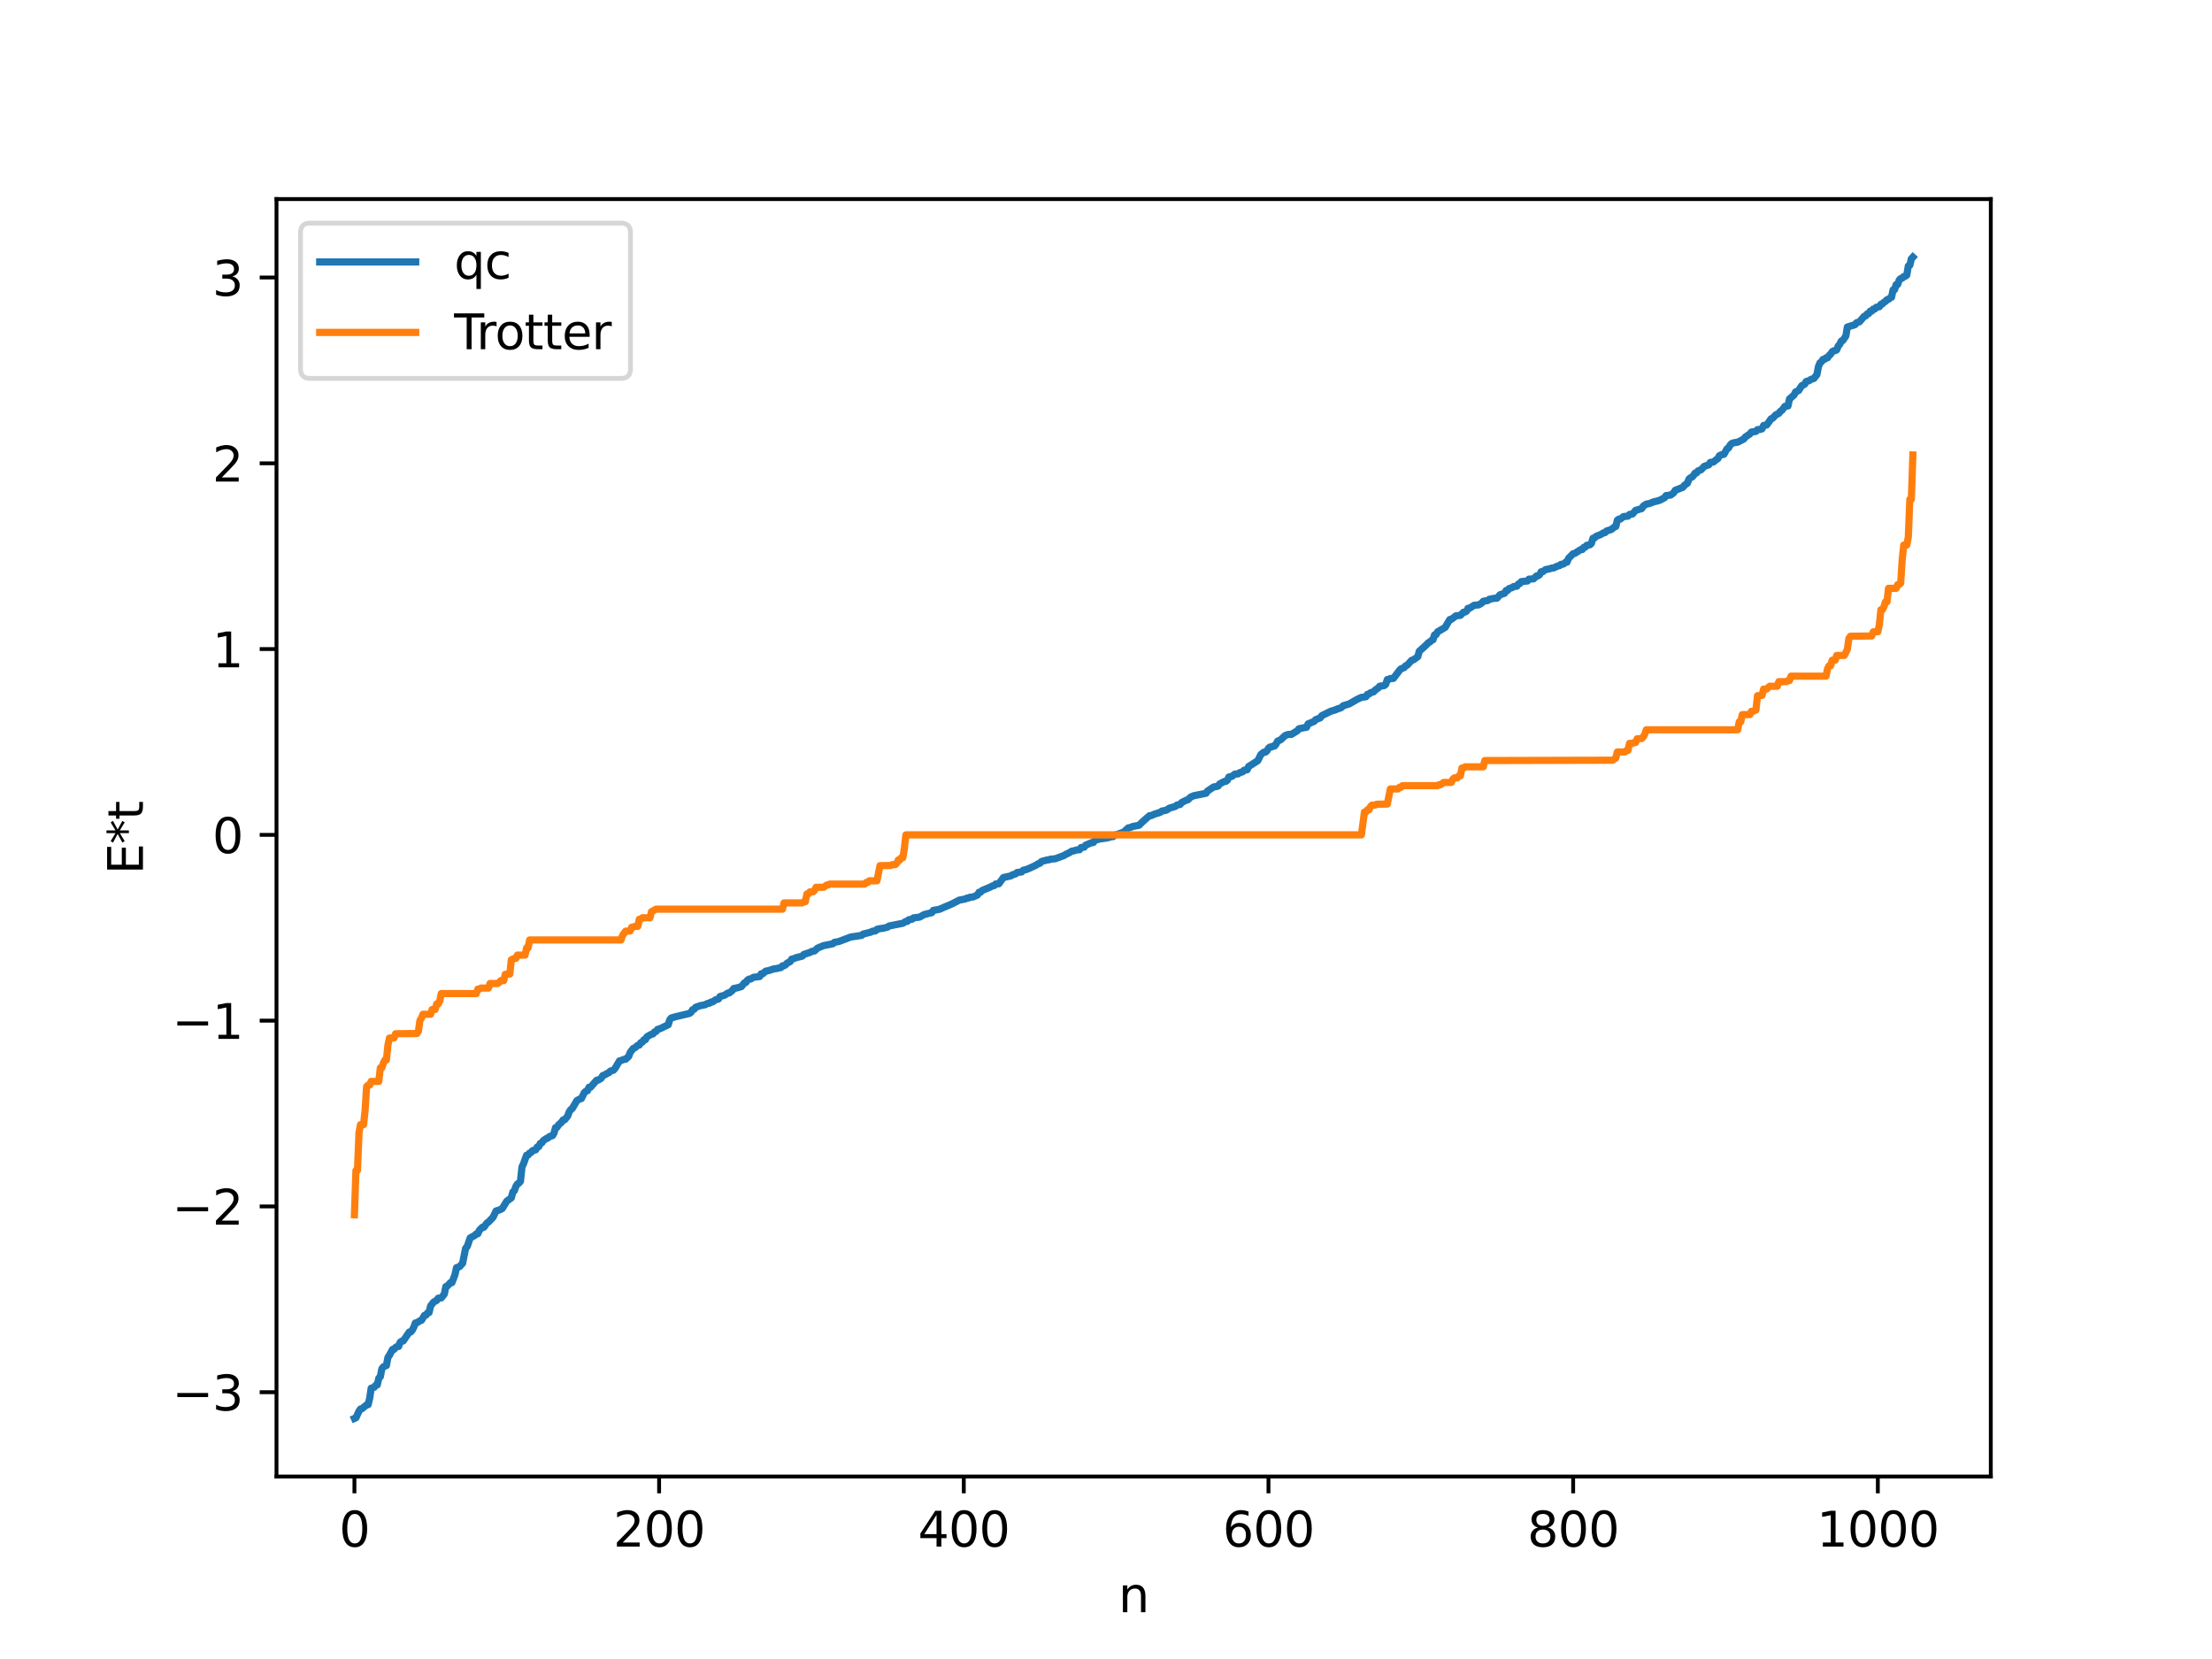 <?xml version="1.0" encoding="utf-8" standalone="no"?>
<!DOCTYPE svg PUBLIC "-//W3C//DTD SVG 1.1//EN"
  "http://www.w3.org/Graphics/SVG/1.1/DTD/svg11.dtd">
<svg xmlns:xlink="http://www.w3.org/1999/xlink" width="460.8pt" height="345.6pt" viewBox="0 0 460.8 345.6" xmlns="http://www.w3.org/2000/svg" version="1.1">
 <defs>
  <style type="text/css">*{stroke-linejoin: round; stroke-linecap: butt}</style>
 </defs>
 <g id="figure_1">
  <g id="patch_1">
   <path d="M 0 345.6 
L 460.8 345.6 
L 460.8 0 
L 0 0 
z
" style="fill: #ffffff"/>
  </g>
  <g id="axes_1">
   <g id="patch_2">
    <path d="M 57.6 307.584 
L 414.72 307.584 
L 414.72 41.472 
L 57.6 41.472 
z
" style="fill: #ffffff"/>
   </g>
   <g id="matplotlib.axis_1">
    <g id="xtick_1">
     <g id="line2d_1">
      <defs>
       <path id="m573aa58758" d="M 0 0 
L 0 3.5 
" style="stroke: #000000; stroke-width: 0.8"/>
      </defs>
      <g>
       <use xlink:href="#m573aa58758" x="73.833" y="307.584" style="stroke: #000000; stroke-width: 0.8"/>
      </g>
     </g>
     <g id="text_1">
      <!-- 0 -->
      <g transform="translate(70.651 322.182) scale(0.1 -0.1)">
       <defs>
        <path id="DejaVuSans-30" d="M 2034 4250 
Q 1547 4250 1301 3770 
Q 1056 3291 1056 2328 
Q 1056 1369 1301 889 
Q 1547 409 2034 409 
Q 2525 409 2770 889 
Q 3016 1369 3016 2328 
Q 3016 3291 2770 3770 
Q 2525 4250 2034 4250 
z
M 2034 4750 
Q 2819 4750 3233 4129 
Q 3647 3509 3647 2328 
Q 3647 1150 3233 529 
Q 2819 -91 2034 -91 
Q 1250 -91 836 529 
Q 422 1150 422 2328 
Q 422 3509 836 4129 
Q 1250 4750 2034 4750 
z
" transform="scale(0.016)"/>
       </defs>
       <use xlink:href="#DejaVuSans-30"/>
      </g>
     </g>
    </g>
    <g id="xtick_2">
     <g id="line2d_2">
      <g>
       <use xlink:href="#m573aa58758" x="137.304" y="307.584" style="stroke: #000000; stroke-width: 0.8"/>
      </g>
     </g>
     <g id="text_2">
      <!-- 200 -->
      <g transform="translate(127.76 322.182) scale(0.1 -0.1)">
       <defs>
        <path id="DejaVuSans-32" d="M 1228 531 
L 3431 531 
L 3431 0 
L 469 0 
L 469 531 
Q 828 903 1448 1529 
Q 2069 2156 2228 2338 
Q 2531 2678 2651 2914 
Q 2772 3150 2772 3378 
Q 2772 3750 2511 3984 
Q 2250 4219 1831 4219 
Q 1534 4219 1204 4116 
Q 875 4013 500 3803 
L 500 4441 
Q 881 4594 1212 4672 
Q 1544 4750 1819 4750 
Q 2544 4750 2975 4387 
Q 3406 4025 3406 3419 
Q 3406 3131 3298 2873 
Q 3191 2616 2906 2266 
Q 2828 2175 2409 1742 
Q 1991 1309 1228 531 
z
" transform="scale(0.016)"/>
       </defs>
       <use xlink:href="#DejaVuSans-32"/>
       <use xlink:href="#DejaVuSans-30" x="63.623"/>
       <use xlink:href="#DejaVuSans-30" x="127.246"/>
      </g>
     </g>
    </g>
    <g id="xtick_3">
     <g id="line2d_3">
      <g>
       <use xlink:href="#m573aa58758" x="200.775" y="307.584" style="stroke: #000000; stroke-width: 0.8"/>
      </g>
     </g>
     <g id="text_3">
      <!-- 400 -->
      <g transform="translate(191.231 322.182) scale(0.1 -0.1)">
       <defs>
        <path id="DejaVuSans-34" d="M 2419 4116 
L 825 1625 
L 2419 1625 
L 2419 4116 
z
M 2253 4666 
L 3047 4666 
L 3047 1625 
L 3713 1625 
L 3713 1100 
L 3047 1100 
L 3047 0 
L 2419 0 
L 2419 1100 
L 313 1100 
L 313 1709 
L 2253 4666 
z
" transform="scale(0.016)"/>
       </defs>
       <use xlink:href="#DejaVuSans-34"/>
       <use xlink:href="#DejaVuSans-30" x="63.623"/>
       <use xlink:href="#DejaVuSans-30" x="127.246"/>
      </g>
     </g>
    </g>
    <g id="xtick_4">
     <g id="line2d_4">
      <g>
       <use xlink:href="#m573aa58758" x="264.246" y="307.584" style="stroke: #000000; stroke-width: 0.8"/>
      </g>
     </g>
     <g id="text_4">
      <!-- 600 -->
      <g transform="translate(254.702 322.182) scale(0.1 -0.1)">
       <defs>
        <path id="DejaVuSans-36" d="M 2113 2584 
Q 1688 2584 1439 2293 
Q 1191 2003 1191 1497 
Q 1191 994 1439 701 
Q 1688 409 2113 409 
Q 2538 409 2786 701 
Q 3034 994 3034 1497 
Q 3034 2003 2786 2293 
Q 2538 2584 2113 2584 
z
M 3366 4563 
L 3366 3988 
Q 3128 4100 2886 4159 
Q 2644 4219 2406 4219 
Q 1781 4219 1451 3797 
Q 1122 3375 1075 2522 
Q 1259 2794 1537 2939 
Q 1816 3084 2150 3084 
Q 2853 3084 3261 2657 
Q 3669 2231 3669 1497 
Q 3669 778 3244 343 
Q 2819 -91 2113 -91 
Q 1303 -91 875 529 
Q 447 1150 447 2328 
Q 447 3434 972 4092 
Q 1497 4750 2381 4750 
Q 2619 4750 2861 4703 
Q 3103 4656 3366 4563 
z
" transform="scale(0.016)"/>
       </defs>
       <use xlink:href="#DejaVuSans-36"/>
       <use xlink:href="#DejaVuSans-30" x="63.623"/>
       <use xlink:href="#DejaVuSans-30" x="127.246"/>
      </g>
     </g>
    </g>
    <g id="xtick_5">
     <g id="line2d_5">
      <g>
       <use xlink:href="#m573aa58758" x="327.717" y="307.584" style="stroke: #000000; stroke-width: 0.8"/>
      </g>
     </g>
     <g id="text_5">
      <!-- 800 -->
      <g transform="translate(318.173 322.182) scale(0.1 -0.1)">
       <defs>
        <path id="DejaVuSans-38" d="M 2034 2216 
Q 1584 2216 1326 1975 
Q 1069 1734 1069 1313 
Q 1069 891 1326 650 
Q 1584 409 2034 409 
Q 2484 409 2743 651 
Q 3003 894 3003 1313 
Q 3003 1734 2745 1975 
Q 2488 2216 2034 2216 
z
M 1403 2484 
Q 997 2584 770 2862 
Q 544 3141 544 3541 
Q 544 4100 942 4425 
Q 1341 4750 2034 4750 
Q 2731 4750 3128 4425 
Q 3525 4100 3525 3541 
Q 3525 3141 3298 2862 
Q 3072 2584 2669 2484 
Q 3125 2378 3379 2068 
Q 3634 1759 3634 1313 
Q 3634 634 3220 271 
Q 2806 -91 2034 -91 
Q 1263 -91 848 271 
Q 434 634 434 1313 
Q 434 1759 690 2068 
Q 947 2378 1403 2484 
z
M 1172 3481 
Q 1172 3119 1398 2916 
Q 1625 2713 2034 2713 
Q 2441 2713 2670 2916 
Q 2900 3119 2900 3481 
Q 2900 3844 2670 4047 
Q 2441 4250 2034 4250 
Q 1625 4250 1398 4047 
Q 1172 3844 1172 3481 
z
" transform="scale(0.016)"/>
       </defs>
       <use xlink:href="#DejaVuSans-38"/>
       <use xlink:href="#DejaVuSans-30" x="63.623"/>
       <use xlink:href="#DejaVuSans-30" x="127.246"/>
      </g>
     </g>
    </g>
    <g id="xtick_6">
     <g id="line2d_6">
      <g>
       <use xlink:href="#m573aa58758" x="391.188" y="307.584" style="stroke: #000000; stroke-width: 0.8"/>
      </g>
     </g>
     <g id="text_6">
      <!-- 1000 -->
      <g transform="translate(378.463 322.182) scale(0.1 -0.1)">
       <defs>
        <path id="DejaVuSans-31" d="M 794 531 
L 1825 531 
L 1825 4091 
L 703 3866 
L 703 4441 
L 1819 4666 
L 2450 4666 
L 2450 531 
L 3481 531 
L 3481 0 
L 794 0 
L 794 531 
z
" transform="scale(0.016)"/>
       </defs>
       <use xlink:href="#DejaVuSans-31"/>
       <use xlink:href="#DejaVuSans-30" x="63.623"/>
       <use xlink:href="#DejaVuSans-30" x="127.246"/>
       <use xlink:href="#DejaVuSans-30" x="190.869"/>
      </g>
     </g>
    </g>
    <g id="text_7">
     <!-- n -->
     <g transform="translate(232.991 335.861) scale(0.1 -0.1)">
      <defs>
       <path id="DejaVuSans-6e" d="M 3513 2113 
L 3513 0 
L 2938 0 
L 2938 2094 
Q 2938 2591 2744 2837 
Q 2550 3084 2163 3084 
Q 1697 3084 1428 2787 
Q 1159 2491 1159 1978 
L 1159 0 
L 581 0 
L 581 3500 
L 1159 3500 
L 1159 2956 
Q 1366 3272 1645 3428 
Q 1925 3584 2291 3584 
Q 2894 3584 3203 3211 
Q 3513 2838 3513 2113 
z
" transform="scale(0.016)"/>
      </defs>
      <use xlink:href="#DejaVuSans-6e"/>
     </g>
    </g>
   </g>
   <g id="matplotlib.axis_2">
    <g id="ytick_1">
     <g id="line2d_7">
      <defs>
       <path id="m22bdd46ccf" d="M 0 0 
L -3.5 0 
" style="stroke: #000000; stroke-width: 0.8"/>
      </defs>
      <g>
       <use xlink:href="#m22bdd46ccf" x="57.6" y="290.022" style="stroke: #000000; stroke-width: 0.8"/>
      </g>
     </g>
     <g id="text_8">
      <!-- −3 -->
      <g transform="translate(35.858 293.821) scale(0.1 -0.1)">
       <defs>
        <path id="DejaVuSans-2212" d="M 678 2272 
L 4684 2272 
L 4684 1741 
L 678 1741 
L 678 2272 
z
" transform="scale(0.016)"/>
        <path id="DejaVuSans-33" d="M 2597 2516 
Q 3050 2419 3304 2112 
Q 3559 1806 3559 1356 
Q 3559 666 3084 287 
Q 2609 -91 1734 -91 
Q 1441 -91 1130 -33 
Q 819 25 488 141 
L 488 750 
Q 750 597 1062 519 
Q 1375 441 1716 441 
Q 2309 441 2620 675 
Q 2931 909 2931 1356 
Q 2931 1769 2642 2001 
Q 2353 2234 1838 2234 
L 1294 2234 
L 1294 2753 
L 1863 2753 
Q 2328 2753 2575 2939 
Q 2822 3125 2822 3475 
Q 2822 3834 2567 4026 
Q 2313 4219 1838 4219 
Q 1578 4219 1281 4162 
Q 984 4106 628 3988 
L 628 4550 
Q 988 4650 1302 4700 
Q 1616 4750 1894 4750 
Q 2613 4750 3031 4423 
Q 3450 4097 3450 3541 
Q 3450 3153 3228 2886 
Q 3006 2619 2597 2516 
z
" transform="scale(0.016)"/>
       </defs>
       <use xlink:href="#DejaVuSans-2212"/>
       <use xlink:href="#DejaVuSans-33" x="83.789"/>
      </g>
     </g>
    </g>
    <g id="ytick_2">
     <g id="line2d_8">
      <g>
       <use xlink:href="#m22bdd46ccf" x="57.6" y="251.32" style="stroke: #000000; stroke-width: 0.8"/>
      </g>
     </g>
     <g id="text_9">
      <!-- −2 -->
      <g transform="translate(35.858 255.119) scale(0.1 -0.1)">
       <use xlink:href="#DejaVuSans-2212"/>
       <use xlink:href="#DejaVuSans-32" x="83.789"/>
      </g>
     </g>
    </g>
    <g id="ytick_3">
     <g id="line2d_9">
      <g>
       <use xlink:href="#m22bdd46ccf" x="57.6" y="212.619" style="stroke: #000000; stroke-width: 0.8"/>
      </g>
     </g>
     <g id="text_10">
      <!-- −1 -->
      <g transform="translate(35.858 216.418) scale(0.1 -0.1)">
       <use xlink:href="#DejaVuSans-2212"/>
       <use xlink:href="#DejaVuSans-31" x="83.789"/>
      </g>
     </g>
    </g>
    <g id="ytick_4">
     <g id="line2d_10">
      <g>
       <use xlink:href="#m22bdd46ccf" x="57.6" y="173.918" style="stroke: #000000; stroke-width: 0.8"/>
      </g>
     </g>
     <g id="text_11">
      <!-- 0 -->
      <g transform="translate(44.237 177.717) scale(0.1 -0.1)">
       <use xlink:href="#DejaVuSans-30"/>
      </g>
     </g>
    </g>
    <g id="ytick_5">
     <g id="line2d_11">
      <g>
       <use xlink:href="#m22bdd46ccf" x="57.6" y="135.216" style="stroke: #000000; stroke-width: 0.8"/>
      </g>
     </g>
     <g id="text_12">
      <!-- 1 -->
      <g transform="translate(44.237 139.016) scale(0.1 -0.1)">
       <use xlink:href="#DejaVuSans-31"/>
      </g>
     </g>
    </g>
    <g id="ytick_6">
     <g id="line2d_12">
      <g>
       <use xlink:href="#m22bdd46ccf" x="57.6" y="96.515" style="stroke: #000000; stroke-width: 0.8"/>
      </g>
     </g>
     <g id="text_13">
      <!-- 2 -->
      <g transform="translate(44.237 100.314) scale(0.1 -0.1)">
       <use xlink:href="#DejaVuSans-32"/>
      </g>
     </g>
    </g>
    <g id="ytick_7">
     <g id="line2d_13">
      <g>
       <use xlink:href="#m22bdd46ccf" x="57.6" y="57.814" style="stroke: #000000; stroke-width: 0.8"/>
      </g>
     </g>
     <g id="text_14">
      <!-- 3 -->
      <g transform="translate(44.237 61.613) scale(0.1 -0.1)">
       <use xlink:href="#DejaVuSans-33"/>
      </g>
     </g>
    </g>
    <g id="text_15">
     <!-- E*t -->
     <g transform="translate(29.778 182.148) rotate(-90) scale(0.1 -0.1)">
      <defs>
       <path id="DejaVuSans-45" d="M 628 4666 
L 3578 4666 
L 3578 4134 
L 1259 4134 
L 1259 2753 
L 3481 2753 
L 3481 2222 
L 1259 2222 
L 1259 531 
L 3634 531 
L 3634 0 
L 628 0 
L 628 4666 
z
" transform="scale(0.016)"/>
       <path id="DejaVuSans-2a" d="M 3009 3897 
L 1888 3291 
L 3009 2681 
L 2828 2375 
L 1778 3009 
L 1778 1831 
L 1422 1831 
L 1422 3009 
L 372 2375 
L 191 2681 
L 1313 3291 
L 191 3897 
L 372 4206 
L 1422 3572 
L 1422 4750 
L 1778 4750 
L 1778 3572 
L 2828 4206 
L 3009 3897 
z
" transform="scale(0.016)"/>
       <path id="DejaVuSans-74" d="M 1172 4494 
L 1172 3500 
L 2356 3500 
L 2356 3053 
L 1172 3053 
L 1172 1153 
Q 1172 725 1289 603 
Q 1406 481 1766 481 
L 2356 481 
L 2356 0 
L 1766 0 
Q 1100 0 847 248 
Q 594 497 594 1153 
L 594 3053 
L 172 3053 
L 172 3500 
L 594 3500 
L 594 4494 
L 1172 4494 
z
" transform="scale(0.016)"/>
      </defs>
      <use xlink:href="#DejaVuSans-45"/>
      <use xlink:href="#DejaVuSans-2a" x="63.184"/>
      <use xlink:href="#DejaVuSans-74" x="113.184"/>
     </g>
    </g>
   </g>
   <g id="line2d_14">
    <path d="M 73.833 295.488 
L 74.15 295.348 
L 74.785 293.964 
L 75.102 293.521 
L 75.42 293.454 
L 76.372 292.66 
L 76.689 292.615 
L 77.006 291.31 
L 77.324 289.192 
L 77.958 288.988 
L 78.276 288.578 
L 78.593 288.498 
L 78.91 287.101 
L 79.228 286.801 
L 79.545 285.151 
L 79.862 284.737 
L 80.497 284.46 
L 80.815 282.763 
L 81.132 282.317 
L 81.767 281.112 
L 82.084 281.098 
L 82.401 280.699 
L 82.719 280.507 
L 83.036 280.496 
L 83.353 279.636 
L 83.671 279.391 
L 83.988 279.362 
L 85.258 277.494 
L 85.575 277.468 
L 85.892 277.073 
L 86.21 276.469 
L 86.527 275.598 
L 86.844 275.553 
L 87.479 275.148 
L 87.796 275.043 
L 88.431 274.016 
L 88.748 273.962 
L 89.066 273.507 
L 89.383 273.429 
L 89.7 272.058 
L 90.335 271.24 
L 90.97 270.896 
L 91.287 270.442 
L 91.922 270.381 
L 92.557 269.586 
L 92.874 268.019 
L 93.191 267.905 
L 93.826 267.202 
L 94.143 267.195 
L 94.778 265.547 
L 95.096 264.087 
L 95.73 263.867 
L 96.365 263.158 
L 97 260.048 
L 97.317 259.697 
L 97.952 257.875 
L 98.904 257.365 
L 99.221 257.04 
L 99.539 257.014 
L 99.856 256.295 
L 100.491 255.658 
L 100.808 255.657 
L 101.443 254.761 
L 101.76 254.571 
L 102.712 253.572 
L 103.347 252.257 
L 103.981 252.084 
L 104.616 251.77 
L 105.568 250.228 
L 106.52 249.534 
L 106.838 248.312 
L 107.155 248.046 
L 107.472 247.148 
L 107.79 246.638 
L 108.107 246.461 
L 108.424 246.065 
L 108.742 243.08 
L 109.059 242.423 
L 109.694 240.658 
L 110.011 240.619 
L 110.329 240.197 
L 110.646 240.061 
L 110.963 239.687 
L 111.598 239.531 
L 111.915 238.941 
L 112.233 238.87 
L 112.55 238.197 
L 112.867 238.078 
L 113.185 237.601 
L 113.82 237.177 
L 114.137 237.071 
L 114.454 236.77 
L 115.089 236.58 
L 115.406 236.052 
L 115.724 234.903 
L 116.041 234.831 
L 116.358 234.331 
L 116.993 233.777 
L 117.31 233.295 
L 117.628 233.267 
L 118.262 232.494 
L 118.58 231.616 
L 118.897 231.15 
L 119.215 230.928 
L 120.167 229.286 
L 120.801 228.931 
L 121.119 228.841 
L 121.753 227.568 
L 122.071 227.318 
L 122.388 227.212 
L 122.705 226.495 
L 123.023 226.49 
L 124.292 225.034 
L 124.61 225.013 
L 125.244 224.618 
L 125.562 224.07 
L 125.879 223.959 
L 126.514 223.599 
L 126.831 223.474 
L 127.148 223.126 
L 127.783 222.946 
L 128.1 222.606 
L 129.053 220.995 
L 129.37 220.93 
L 130.005 220.677 
L 130.322 220.664 
L 130.957 220.07 
L 131.274 219.255 
L 131.909 218.415 
L 132.226 218.3 
L 132.861 217.769 
L 133.178 217.703 
L 133.496 217.198 
L 133.813 217.093 
L 134.13 216.608 
L 134.448 216.59 
L 134.765 215.978 
L 135.717 215.44 
L 136.034 215.38 
L 136.352 214.967 
L 136.669 214.872 
L 136.986 214.449 
L 137.621 214.24 
L 139.208 213.47 
L 139.525 212.431 
L 139.843 212.062 
L 140.795 211.787 
L 143.651 211.108 
L 143.968 210.859 
L 144.286 210.335 
L 144.603 210.252 
L 144.92 209.836 
L 145.872 209.5 
L 146.824 209.324 
L 147.459 209.014 
L 147.777 208.994 
L 148.094 208.754 
L 148.411 208.733 
L 149.046 208.285 
L 149.681 208.107 
L 149.998 207.587 
L 150.95 207.322 
L 151.585 206.884 
L 151.902 206.86 
L 152.537 206.364 
L 152.854 205.921 
L 153.489 205.805 
L 154.441 205.529 
L 155.076 204.743 
L 155.393 204.65 
L 155.71 204.182 
L 156.028 203.973 
L 156.345 203.959 
L 156.98 203.588 
L 158.249 203.432 
L 158.567 202.861 
L 158.884 202.86 
L 159.519 202.308 
L 160.153 202.183 
L 160.788 201.982 
L 161.105 201.851 
L 161.74 201.769 
L 162.692 201.554 
L 163.01 201.194 
L 163.327 201.182 
L 163.644 200.993 
L 163.962 200.643 
L 164.596 200.331 
L 164.914 199.813 
L 165.231 199.75 
L 165.866 199.493 
L 167.135 199.177 
L 167.453 198.824 
L 168.405 198.512 
L 168.722 198.43 
L 169.039 198.214 
L 169.674 198.099 
L 170.309 197.513 
L 171.578 196.985 
L 173.482 196.607 
L 173.8 196.318 
L 174.752 196.131 
L 177.291 195.177 
L 178.243 195.051 
L 179.512 194.845 
L 179.829 194.579 
L 181.416 194.178 
L 181.734 193.992 
L 182.368 193.92 
L 182.686 193.598 
L 183.32 193.451 
L 183.955 193.376 
L 184.59 193.216 
L 184.907 193.137 
L 185.224 192.897 
L 188.081 192.334 
L 188.715 191.938 
L 189.033 191.933 
L 189.35 191.582 
L 189.985 191.499 
L 190.302 191.206 
L 191.572 191.054 
L 192.524 190.517 
L 194.11 190.123 
L 194.428 189.649 
L 195.697 189.423 
L 196.967 188.87 
L 198.236 188.337 
L 199.823 187.515 
L 201.092 187.275 
L 201.41 187.1 
L 201.727 187.085 
L 202.044 186.908 
L 202.679 186.862 
L 203.631 186.445 
L 203.948 185.877 
L 204.266 185.854 
L 204.583 185.51 
L 206.17 184.855 
L 206.805 184.525 
L 207.122 184.482 
L 207.439 184.142 
L 208.074 184.11 
L 209.026 182.81 
L 210.613 182.454 
L 210.93 182.218 
L 211.565 182.055 
L 211.882 181.755 
L 212.834 181.64 
L 213.152 181.29 
L 213.786 181.144 
L 214.421 180.889 
L 215.691 180.304 
L 216.325 179.911 
L 216.643 179.83 
L 216.96 179.464 
L 217.595 179.289 
L 218.229 179.129 
L 218.547 179.12 
L 218.864 178.974 
L 219.816 178.898 
L 221.086 178.432 
L 221.72 178.189 
L 222.038 177.967 
L 222.672 177.683 
L 223.307 177.298 
L 223.624 177.267 
L 224.259 177.065 
L 224.894 177.014 
L 225.211 176.553 
L 225.846 176.484 
L 226.163 176.061 
L 227.433 175.53 
L 227.75 175.519 
L 228.067 175.076 
L 229.02 174.795 
L 229.972 174.656 
L 230.606 174.565 
L 231.558 174.296 
L 231.876 174.283 
L 232.193 174.007 
L 234.097 173.332 
L 235.049 172.459 
L 235.367 172.413 
L 236.001 172.163 
L 237.271 171.922 
L 237.905 171.3 
L 238.858 170.446 
L 239.492 169.916 
L 239.81 169.909 
L 240.444 169.622 
L 241.714 169.211 
L 242.031 168.968 
L 242.983 168.775 
L 243.618 168.345 
L 244.253 168.169 
L 244.887 167.972 
L 245.205 167.696 
L 245.839 167.578 
L 246.157 167.176 
L 247.109 166.701 
L 247.426 166.621 
L 248.061 166.035 
L 248.696 165.765 
L 251.234 165.251 
L 251.552 164.791 
L 252.821 163.937 
L 253.456 163.842 
L 253.773 163.727 
L 254.091 163.295 
L 255.043 162.796 
L 255.36 162.778 
L 255.677 162.547 
L 255.995 161.858 
L 256.629 161.731 
L 257.264 161.247 
L 257.899 161.221 
L 258.216 160.968 
L 258.851 160.787 
L 259.168 160.449 
L 259.803 160.356 
L 260.12 159.67 
L 260.755 159.277 
L 262.024 158.456 
L 262.659 157.176 
L 263.294 156.688 
L 263.611 156.684 
L 263.929 156.429 
L 264.246 155.867 
L 264.563 155.62 
L 264.881 155.617 
L 265.198 155.424 
L 265.515 155.401 
L 265.833 154.997 
L 266.15 154.391 
L 266.785 154.111 
L 267.737 153.209 
L 268.372 153.001 
L 269.006 152.99 
L 270.276 152.22 
L 270.593 151.818 
L 271.545 151.614 
L 272.18 151.504 
L 272.497 150.805 
L 273.767 150.275 
L 274.084 149.914 
L 275.036 149.543 
L 275.353 149.09 
L 277.258 148.151 
L 278.21 147.88 
L 278.527 147.705 
L 279.162 147.514 
L 279.479 147.372 
L 279.796 147.026 
L 281.066 146.638 
L 282.653 145.725 
L 283.605 145.273 
L 284.557 145.143 
L 284.874 144.634 
L 285.191 144.577 
L 285.509 144.302 
L 286.143 144.124 
L 286.461 143.768 
L 287.096 143.321 
L 287.413 142.955 
L 288.365 142.812 
L 288.682 142.553 
L 289 141.555 
L 289.317 141.532 
L 289.634 141.345 
L 290.269 141.326 
L 291.539 139.649 
L 291.856 139.325 
L 292.491 139.088 
L 292.808 138.711 
L 293.125 138.582 
L 294.077 137.552 
L 294.395 137.484 
L 295.347 136.808 
L 295.664 135.66 
L 296.616 134.815 
L 297.251 134.211 
L 297.568 133.868 
L 297.886 133.738 
L 298.203 133.408 
L 298.52 133.274 
L 298.838 132.257 
L 299.155 132.212 
L 299.472 131.627 
L 301.059 130.691 
L 302.011 129.063 
L 302.329 129.028 
L 302.963 128.554 
L 303.281 128.291 
L 304.233 128.182 
L 304.867 127.547 
L 305.185 127.506 
L 305.502 127.331 
L 305.82 126.714 
L 306.137 126.712 
L 307.089 126.087 
L 308.041 126.008 
L 308.676 125.622 
L 308.993 125.262 
L 309.945 125.093 
L 310.262 124.84 
L 311.215 124.648 
L 311.849 124.611 
L 312.484 123.893 
L 313.436 123.589 
L 313.753 123.004 
L 314.071 122.991 
L 314.388 122.602 
L 315.023 122.404 
L 315.34 122.177 
L 315.975 122.126 
L 316.292 121.676 
L 316.61 121.562 
L 316.927 121.158 
L 317.879 121.059 
L 318.196 121.037 
L 318.514 120.647 
L 319.466 120.581 
L 320.1 119.977 
L 320.418 119.953 
L 320.735 119.706 
L 321.053 119.107 
L 321.37 119.095 
L 322.005 118.642 
L 322.639 118.539 
L 323.274 118.34 
L 323.591 118.334 
L 324.543 117.9 
L 324.861 117.836 
L 325.178 117.562 
L 325.496 117.558 
L 325.813 117.421 
L 326.13 117.129 
L 326.448 117.099 
L 326.765 116.3 
L 327.717 115.347 
L 328.034 115.296 
L 329.304 114.479 
L 329.621 114.478 
L 329.939 114.023 
L 330.256 113.963 
L 330.573 113.581 
L 331.208 113.488 
L 331.525 113.18 
L 331.843 112.128 
L 332.16 112.068 
L 332.477 111.746 
L 333.429 111.359 
L 334.064 110.989 
L 334.381 110.941 
L 334.699 110.602 
L 335.651 110.313 
L 336.286 109.789 
L 336.603 109.676 
L 336.92 108.372 
L 337.238 108.14 
L 337.555 108.133 
L 338.19 107.618 
L 339.142 107.519 
L 339.459 107.168 
L 340.094 107.068 
L 340.729 106.317 
L 341.363 106.139 
L 341.998 105.952 
L 342.315 105.444 
L 342.95 105.019 
L 343.585 104.9 
L 344.537 104.53 
L 345.172 104.39 
L 345.806 104.187 
L 346.758 103.685 
L 347.076 103.237 
L 348.028 103.127 
L 348.662 102.653 
L 348.98 102.142 
L 350.567 101.513 
L 350.884 101.107 
L 351.519 100.652 
L 351.836 99.808 
L 352.153 99.524 
L 352.471 99.389 
L 352.788 99.062 
L 353.105 98.563 
L 353.423 98.516 
L 353.74 98.093 
L 354.375 97.853 
L 355.01 97.155 
L 355.962 96.834 
L 356.279 96.329 
L 356.914 96.251 
L 357.548 95.742 
L 357.866 95.536 
L 358.183 94.938 
L 358.5 94.768 
L 359.135 94.628 
L 359.77 93.497 
L 360.087 93.323 
L 360.405 92.75 
L 360.722 92.415 
L 361.039 92.266 
L 361.991 92.111 
L 363.261 91.46 
L 363.578 91.043 
L 364.53 90.401 
L 364.848 90.005 
L 365.8 89.865 
L 366.117 89.499 
L 366.752 89.456 
L 367.069 89.325 
L 367.386 88.634 
L 368.021 88.541 
L 368.973 87.223 
L 369.291 87.108 
L 369.925 86.424 
L 370.56 86.118 
L 370.877 85.691 
L 371.195 85.491 
L 371.829 84.654 
L 372.464 84.572 
L 372.781 83.111 
L 373.734 82.293 
L 374.051 81.643 
L 374.686 81.359 
L 375.32 80.366 
L 375.955 80.031 
L 376.272 79.47 
L 376.907 79.295 
L 377.224 79.043 
L 377.859 78.843 
L 378.494 78.039 
L 378.811 76.392 
L 379.129 75.588 
L 379.446 75.375 
L 379.763 74.866 
L 380.081 74.856 
L 380.398 74.545 
L 380.715 74.538 
L 381.033 74.052 
L 381.35 73.787 
L 381.667 73.28 
L 381.985 73.08 
L 382.302 73.052 
L 382.62 72.88 
L 382.937 72.078 
L 383.254 71.734 
L 383.572 71.058 
L 383.889 70.931 
L 384.524 69.999 
L 384.841 68.125 
L 386.428 67.642 
L 386.745 67.241 
L 387.38 67.02 
L 388.332 65.904 
L 388.649 65.814 
L 388.967 65.394 
L 389.284 65.323 
L 389.601 64.814 
L 389.919 64.81 
L 390.236 64.381 
L 390.553 64.379 
L 390.871 64.006 
L 391.505 63.894 
L 391.823 63.395 
L 392.14 63.31 
L 392.458 62.955 
L 392.775 62.801 
L 393.092 62.445 
L 393.41 62.353 
L 393.727 62.062 
L 394.044 61.927 
L 394.362 60.385 
L 394.679 60.34 
L 394.996 59.301 
L 395.314 59.26 
L 395.631 58.362 
L 395.948 58.025 
L 396.266 57.951 
L 396.583 57.606 
L 396.9 57.559 
L 397.218 57.305 
L 397.535 55.41 
L 397.853 55.25 
L 398.17 53.913 
L 398.487 53.568 
L 398.487 53.568 
" clip-path="url(#p7f24f1eb57)" style="fill: none; stroke: #1f77b4; stroke-width: 1.5; stroke-linecap: square"/>
   </g>
   <g id="line2d_15">
    <path d="M 73.833 253.06 
L 74.15 243.825 
L 74.467 243.825 
L 74.785 235.931 
L 75.102 234.291 
L 75.737 234.291 
L 76.054 231.338 
L 76.372 226.352 
L 76.689 226.046 
L 77.006 226.046 
L 77.324 225.274 
L 78.91 225.274 
L 79.228 222.461 
L 79.545 222.461 
L 79.862 221.443 
L 80.18 220.814 
L 80.497 220.814 
L 80.815 217.703 
L 81.132 216.239 
L 82.084 216.214 
L 82.401 215.347 
L 86.844 215.298 
L 87.162 214.824 
L 87.479 212.57 
L 87.796 212.071 
L 88.114 211.291 
L 89.7 211.291 
L 90.018 210.294 
L 90.653 210.294 
L 90.97 209.136 
L 91.287 209.136 
L 91.605 208.532 
L 91.922 206.981 
L 99.221 206.981 
L 99.539 206.056 
L 99.856 206.056 
L 100.173 205.837 
L 101.76 205.837 
L 102.077 204.879 
L 103.664 204.879 
L 103.981 204.663 
L 104.299 204.289 
L 104.934 204.289 
L 105.251 202.974 
L 106.203 202.908 
L 106.52 199.942 
L 107.155 199.649 
L 107.472 199.649 
L 107.79 198.966 
L 109.377 198.966 
L 109.694 197.467 
L 110.011 197.467 
L 110.329 195.81 
L 129.37 195.81 
L 129.687 194.869 
L 130.322 193.984 
L 131.274 193.928 
L 131.591 193.158 
L 131.909 193.158 
L 132.226 192.982 
L 132.861 192.982 
L 133.178 191.5 
L 133.496 191.5 
L 133.813 191.19 
L 135.4 191.19 
L 135.717 189.926 
L 136.669 189.398 
L 163.01 189.398 
L 163.327 188.087 
L 167.135 188.087 
L 167.453 187.847 
L 167.77 187.847 
L 168.087 186.223 
L 168.405 186.223 
L 168.722 185.79 
L 169.357 185.79 
L 169.674 185.51 
L 169.991 184.841 
L 171.578 184.841 
L 172.213 184.369 
L 172.53 184.369 
L 172.848 184.168 
L 180.147 184.168 
L 180.464 183.823 
L 180.781 183.823 
L 181.099 183.485 
L 182.686 183.485 
L 183.32 180.33 
L 185.542 180.302 
L 185.859 180.118 
L 186.494 180.118 
L 186.811 179.842 
L 187.129 179.148 
L 187.446 179.148 
L 187.763 178.678 
L 188.081 178.678 
L 188.398 176.716 
L 188.715 173.918 
L 283.605 173.918 
L 284.239 169.158 
L 284.557 169.158 
L 284.874 168.688 
L 285.191 168.688 
L 285.509 167.994 
L 285.826 167.717 
L 286.461 167.717 
L 286.778 167.534 
L 289 167.505 
L 289.634 164.35 
L 291.221 164.35 
L 291.539 164.012 
L 291.856 164.012 
L 292.173 163.667 
L 299.472 163.667 
L 299.79 163.467 
L 300.107 163.467 
L 300.742 162.995 
L 302.329 162.995 
L 302.646 162.325 
L 302.963 162.045 
L 303.598 162.045 
L 303.915 161.612 
L 304.233 161.612 
L 304.55 159.989 
L 304.867 159.989 
L 305.185 159.749 
L 308.993 159.749 
L 309.31 158.437 
L 335.968 158.365 
L 336.603 157.909 
L 336.92 156.646 
L 338.507 156.646 
L 338.824 156.335 
L 339.142 156.335 
L 339.459 154.853 
L 340.094 154.853 
L 340.411 154.677 
L 340.729 154.677 
L 341.046 153.908 
L 341.681 153.851 
L 341.998 153.851 
L 342.315 153.509 
L 342.633 152.966 
L 342.95 152.025 
L 361.991 152.025 
L 362.309 150.369 
L 362.626 150.369 
L 362.943 148.87 
L 364.53 148.87 
L 364.848 148.187 
L 365.165 148.187 
L 365.8 147.894 
L 366.117 144.927 
L 367.069 144.861 
L 367.386 143.547 
L 368.021 143.547 
L 368.656 142.957 
L 370.243 142.957 
L 370.56 141.998 
L 372.147 141.998 
L 372.464 141.779 
L 372.781 141.779 
L 373.099 140.855 
L 380.398 140.855 
L 380.715 139.303 
L 381.033 138.7 
L 381.35 138.7 
L 381.667 137.541 
L 382.302 137.541 
L 382.62 136.544 
L 384.206 136.544 
L 384.841 135.266 
L 385.158 133.012 
L 385.476 132.537 
L 389.919 132.488 
L 390.236 131.622 
L 391.188 131.596 
L 391.505 130.132 
L 391.823 127.022 
L 392.14 127.022 
L 392.458 126.393 
L 392.775 125.374 
L 393.092 125.374 
L 393.41 122.561 
L 394.996 122.561 
L 395.314 121.79 
L 395.631 121.79 
L 395.948 121.484 
L 396.266 116.498 
L 396.583 113.544 
L 397.218 113.544 
L 397.535 111.904 
L 397.853 104.01 
L 398.17 104.01 
L 398.487 94.775 
L 398.487 94.775 
" clip-path="url(#p7f24f1eb57)" style="fill: none; stroke: #ff7f0e; stroke-width: 1.5; stroke-linecap: square"/>
   </g>
   <g id="patch_3">
    <path d="M 57.6 307.584 
L 57.6 41.472 
" style="fill: none; stroke: #000000; stroke-width: 0.8; stroke-linejoin: miter; stroke-linecap: square"/>
   </g>
   <g id="patch_4">
    <path d="M 414.72 307.584 
L 414.72 41.472 
" style="fill: none; stroke: #000000; stroke-width: 0.8; stroke-linejoin: miter; stroke-linecap: square"/>
   </g>
   <g id="patch_5">
    <path d="M 57.6 307.584 
L 414.72 307.584 
" style="fill: none; stroke: #000000; stroke-width: 0.8; stroke-linejoin: miter; stroke-linecap: square"/>
   </g>
   <g id="patch_6">
    <path d="M 57.6 41.472 
L 414.72 41.472 
" style="fill: none; stroke: #000000; stroke-width: 0.8; stroke-linejoin: miter; stroke-linecap: square"/>
   </g>
   <g id="legend_1">
    <g id="patch_7">
     <path d="M 64.6 78.828 
L 129.342 78.828 
Q 131.342 78.828 131.342 76.828 
L 131.342 48.472 
Q 131.342 46.472 129.342 46.472 
L 64.6 46.472 
Q 62.6 46.472 62.6 48.472 
L 62.6 76.828 
Q 62.6 78.828 64.6 78.828 
z
" style="fill: #ffffff; opacity: 0.8; stroke: #cccccc; stroke-linejoin: miter"/>
    </g>
    <g id="line2d_16">
     <path d="M 66.6 54.57 
L 76.6 54.57 
L 86.6 54.57 
" style="fill: none; stroke: #1f77b4; stroke-width: 1.5; stroke-linecap: square"/>
    </g>
    <g id="text_16">
     <!-- qc -->
     <g transform="translate(94.6 58.07) scale(0.1 -0.1)">
      <defs>
       <path id="DejaVuSans-71" d="M 947 1747 
Q 947 1113 1208 752 
Q 1469 391 1925 391 
Q 2381 391 2643 752 
Q 2906 1113 2906 1747 
Q 2906 2381 2643 2742 
Q 2381 3103 1925 3103 
Q 1469 3103 1208 2742 
Q 947 2381 947 1747 
z
M 2906 525 
Q 2725 213 2448 61 
Q 2172 -91 1784 -91 
Q 1150 -91 751 415 
Q 353 922 353 1747 
Q 353 2572 751 3078 
Q 1150 3584 1784 3584 
Q 2172 3584 2448 3432 
Q 2725 3281 2906 2969 
L 2906 3500 
L 3481 3500 
L 3481 -1331 
L 2906 -1331 
L 2906 525 
z
" transform="scale(0.016)"/>
       <path id="DejaVuSans-63" d="M 3122 3366 
L 3122 2828 
Q 2878 2963 2633 3030 
Q 2388 3097 2138 3097 
Q 1578 3097 1268 2742 
Q 959 2388 959 1747 
Q 959 1106 1268 751 
Q 1578 397 2138 397 
Q 2388 397 2633 464 
Q 2878 531 3122 666 
L 3122 134 
Q 2881 22 2623 -34 
Q 2366 -91 2075 -91 
Q 1284 -91 818 406 
Q 353 903 353 1747 
Q 353 2603 823 3093 
Q 1294 3584 2113 3584 
Q 2378 3584 2631 3529 
Q 2884 3475 3122 3366 
z
" transform="scale(0.016)"/>
      </defs>
      <use xlink:href="#DejaVuSans-71"/>
      <use xlink:href="#DejaVuSans-63" x="63.477"/>
     </g>
    </g>
    <g id="line2d_17">
     <path d="M 66.6 69.249 
L 76.6 69.249 
L 86.6 69.249 
" style="fill: none; stroke: #ff7f0e; stroke-width: 1.5; stroke-linecap: square"/>
    </g>
    <g id="text_17">
     <!-- Trotter -->
     <g transform="translate(94.6 72.749) scale(0.1 -0.1)">
      <defs>
       <path id="DejaVuSans-54" d="M -19 4666 
L 3928 4666 
L 3928 4134 
L 2272 4134 
L 2272 0 
L 1638 0 
L 1638 4134 
L -19 4134 
L -19 4666 
z
" transform="scale(0.016)"/>
       <path id="DejaVuSans-72" d="M 2631 2963 
Q 2534 3019 2420 3045 
Q 2306 3072 2169 3072 
Q 1681 3072 1420 2755 
Q 1159 2438 1159 1844 
L 1159 0 
L 581 0 
L 581 3500 
L 1159 3500 
L 1159 2956 
Q 1341 3275 1631 3429 
Q 1922 3584 2338 3584 
Q 2397 3584 2469 3576 
Q 2541 3569 2628 3553 
L 2631 2963 
z
" transform="scale(0.016)"/>
       <path id="DejaVuSans-6f" d="M 1959 3097 
Q 1497 3097 1228 2736 
Q 959 2375 959 1747 
Q 959 1119 1226 758 
Q 1494 397 1959 397 
Q 2419 397 2687 759 
Q 2956 1122 2956 1747 
Q 2956 2369 2687 2733 
Q 2419 3097 1959 3097 
z
M 1959 3584 
Q 2709 3584 3137 3096 
Q 3566 2609 3566 1747 
Q 3566 888 3137 398 
Q 2709 -91 1959 -91 
Q 1206 -91 779 398 
Q 353 888 353 1747 
Q 353 2609 779 3096 
Q 1206 3584 1959 3584 
z
" transform="scale(0.016)"/>
       <path id="DejaVuSans-65" d="M 3597 1894 
L 3597 1613 
L 953 1613 
Q 991 1019 1311 708 
Q 1631 397 2203 397 
Q 2534 397 2845 478 
Q 3156 559 3463 722 
L 3463 178 
Q 3153 47 2828 -22 
Q 2503 -91 2169 -91 
Q 1331 -91 842 396 
Q 353 884 353 1716 
Q 353 2575 817 3079 
Q 1281 3584 2069 3584 
Q 2775 3584 3186 3129 
Q 3597 2675 3597 1894 
z
M 3022 2063 
Q 3016 2534 2758 2815 
Q 2500 3097 2075 3097 
Q 1594 3097 1305 2825 
Q 1016 2553 972 2059 
L 3022 2063 
z
" transform="scale(0.016)"/>
      </defs>
      <use xlink:href="#DejaVuSans-54"/>
      <use xlink:href="#DejaVuSans-72" x="46.334"/>
      <use xlink:href="#DejaVuSans-6f" x="85.197"/>
      <use xlink:href="#DejaVuSans-74" x="146.379"/>
      <use xlink:href="#DejaVuSans-74" x="185.588"/>
      <use xlink:href="#DejaVuSans-65" x="224.797"/>
      <use xlink:href="#DejaVuSans-72" x="286.32"/>
     </g>
    </g>
   </g>
  </g>
 </g>
 <defs>
  <clipPath id="p7f24f1eb57">
   <rect x="57.6" y="41.472" width="357.12" height="266.112"/>
  </clipPath>
 </defs>
</svg>
